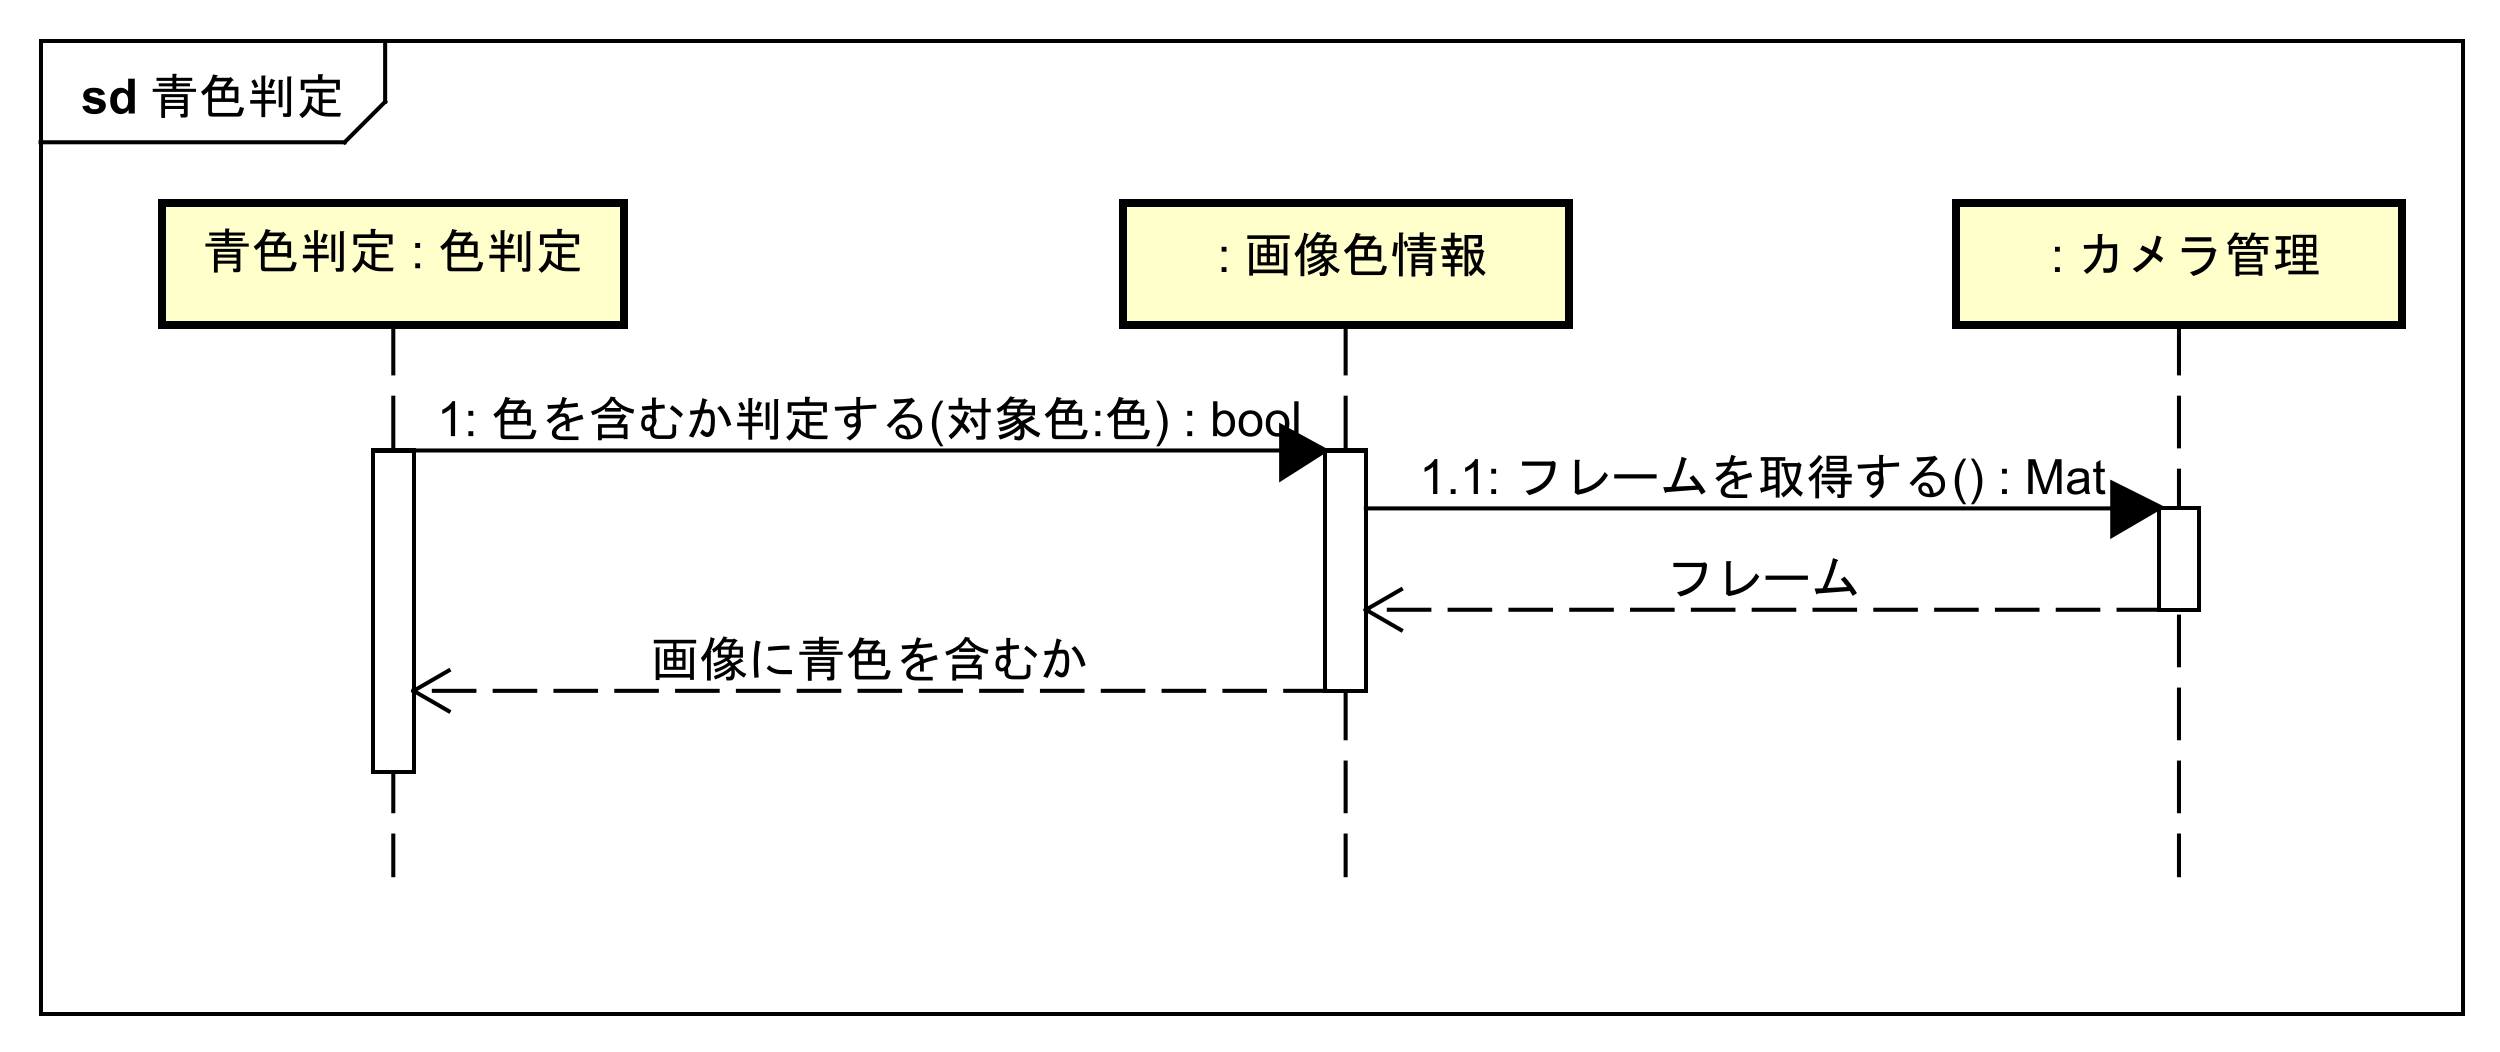 <?xml version="1.0" encoding="UTF-8"?>
<!DOCTYPE svg PUBLIC '-//W3C//DTD SVG 1.0//EN'
          'http://www.w3.org/TR/2001/REC-SVG-20010904/DTD/svg10.dtd'>
<svg xmlns:xlink="http://www.w3.org/1999/xlink" style="fill-opacity:1; color-rendering:auto; color-interpolation:auto; text-rendering:auto; stroke:black; stroke-linecap:square; stroke-miterlimit:10; shape-rendering:auto; stroke-opacity:1; fill:black; stroke-dasharray:none; font-weight:normal; stroke-width:1; font-family:'Dialog'; font-style:normal; stroke-linejoin:miter; font-size:12px; stroke-dashoffset:0; image-rendering:auto;" width="822" height="346" xmlns="http://www.w3.org/2000/svg"
><rect width="100%" height="100%" fill="#808080" stroke="none"/><!--Generated by the Batik Graphics2D SVG Generator--><defs id="genericDefs"
  /><g
  ><defs id="defs1"
    ><clipPath clipPathUnits="userSpaceOnUse" id="clipPath1"
      ><path d="M0 0 L822 0 L822 346 L0 346 L0 0 Z"
      /></clipPath
      ><clipPath clipPathUnits="userSpaceOnUse" id="clipPath2"
      ><path d="M-40 -20.094 L576.5 -20.094 L576.5 239.406 L-40 239.406 L-40 -20.094 Z"
      /></clipPath
      ><clipPath clipPathUnits="userSpaceOnUse" id="clipPath3"
      ><path d="M-37 -28 L579.5 -28 L579.5 231.5 L-37 231.5 L-37 -28 Z"
      /></clipPath
      ><clipPath clipPathUnits="userSpaceOnUse" id="clipPath4"
      ><path d="M-20 -28 L596.5 -28 L596.5 231.5 L-20 231.5 L-20 -28 Z"
      /></clipPath
      ><clipPath clipPathUnits="userSpaceOnUse" id="clipPath5"
      ><path d="M-50 -54.094 L566.5 -54.094 L566.5 205.406 L-50 205.406 L-50 -54.094 Z"
      /></clipPath
      ><clipPath clipPathUnits="userSpaceOnUse" id="clipPath6"
      ><path d="M-296.904 -67.094 L319.596 -67.094 L319.596 192.406 L-296.904 192.406 L-296.904 -67.094 Z"
      /></clipPath
      ><clipPath clipPathUnits="userSpaceOnUse" id="clipPath7"
      ><path d="M-107.774 -107.564 L508.726 -107.564 L508.726 151.936 L-107.774 151.936 L-107.774 -107.564 Z"
      /></clipPath
      ><clipPath clipPathUnits="userSpaceOnUse" id="clipPath8"
      ><path d="M-502.459 -67.094 L114.041 -67.094 L114.041 192.406 L-502.459 192.406 L-502.459 -67.094 Z"
      /></clipPath
      ><clipPath clipPathUnits="userSpaceOnUse" id="clipPath9"
      ><path d="M-350.059 -121.85 L266.441 -121.85 L266.441 137.65 L-350.059 137.65 L-350.059 -121.85 Z"
      /></clipPath
      ><clipPath clipPathUnits="userSpaceOnUse" id="clipPath10"
      ><path d="M-410.733 -146.85 L205.768 -146.85 L205.768 112.65 L-410.733 112.65 L-410.733 -146.85 Z"
      /></clipPath
      ><clipPath clipPathUnits="userSpaceOnUse" id="clipPath11"
      ><path d="M-160.503 -166.85 L455.997 -166.85 L455.997 92.65 L-160.503 92.65 L-160.503 -166.85 Z"
      /></clipPath
    ></defs
    ><g style="fill:white; stroke:white;"
    ><rect x="0" y="0" width="822" style="clip-path:url(#clipPath1); stroke:none;" height="346"
    /></g
    ><g style="text-rendering:geometricPrecision; shape-rendering:crispEdges;" transform="scale(1.333,1.333) translate(40,20.094)"
    ><rect x="-30" y="-10.094" width="597.46" style="fill:none; clip-path:url(#clipPath2);" height="240"
      /><line x1="55" x2="55" y1="-9.094" style="clip-path:url(#clipPath2); fill:none; text-rendering:optimizeLegibility; shape-rendering:auto;" y2="5"
      /><line x1="55" x2="45" y1="5" style="clip-path:url(#clipPath2); fill:none; text-rendering:optimizeLegibility; shape-rendering:auto;" y2="15"
      /><line x1="45" x2="-30" y1="15" style="clip-path:url(#clipPath2); fill:none; text-rendering:optimizeLegibility; shape-rendering:auto;" y2="15"
    /></g
    ><g style="font-family:sans-serif; text-rendering:optimizeLegibility;" transform="matrix(1.333,0,0,1.333,53.333,26.792) translate(-3,7.906)"
    ><path d="M8.156 0.094 Q8.344 0.094 8.344 -0.094 L8.344 -1.125 L3.703 -1.125 L3.703 1.078 L2.766 1.078 L2.766 -4.781 L9.281 -4.781 L9.281 0.375 Q9.281 0.984 8.625 0.984 L7.594 0.984 L7.406 0.094 L8.156 0.094 ZM6.422 -9.797 Q6.797 -9.75 6.469 -9.516 L6.469 -8.812 L10.406 -8.812 L10.406 -8.062 L6.469 -8.062 L6.469 -7.453 L9.844 -7.453 L9.844 -6.703 L6.469 -6.703 L6.469 -6.094 L11.344 -6.094 L11.344 -5.344 L0.656 -5.344 L0.656 -6.094 L5.531 -6.094 L5.531 -6.703 L2.156 -6.703 L2.156 -7.453 L5.531 -7.453 L5.531 -8.062 L1.594 -8.062 L1.594 -8.812 L5.531 -8.812 L5.531 -9.797 L6.422 -9.797 ZM8.344 -1.875 L8.344 -2.625 L3.703 -2.625 L3.703 -1.875 L8.344 -1.875 ZM8.344 -3.375 L8.344 -4.031 L3.703 -4.031 L3.703 -3.375 L8.344 -3.375 ZM12.562 -5.344 Q14.953 -7.031 15.516 -9.656 L16.641 -9.422 Q16.922 -9.234 16.5 -9.188 L16.359 -8.812 L19.594 -8.812 L19.828 -9.047 L20.438 -8.438 Q20.906 -8.016 20.297 -8.109 L19.172 -6.609 L21.797 -6.609 L21.797 -2.578 L20.859 -2.578 L20.859 -2.859 L15.281 -2.859 L15.281 -0.469 Q15.281 -0.141 15.703 -0.141 L21.328 -0.141 Q21.656 -0.141 21.797 -0.469 Q21.984 -0.891 22.172 -1.641 L23.203 -1.359 Q22.828 0 22.594 0.375 Q22.359 0.75 21.75 0.75 L15.234 0.75 Q14.344 0.75 14.344 -0.141 L14.344 -5.484 Q14.016 -5.062 13.172 -4.453 L12.562 -5.344 ZM20.859 -5.719 L18.516 -5.719 L18.516 -3.75 L20.859 -3.75 L20.859 -5.719 ZM17.578 -5.719 L15.281 -5.719 L15.281 -3.75 L17.578 -3.75 L17.578 -5.719 ZM18.047 -6.609 L19.031 -7.922 L16.031 -7.922 Q15.75 -7.266 15.281 -6.609 L18.047 -6.609 ZM29.062 -6.562 Q29.484 -7.5 29.812 -8.578 L30.75 -8.25 Q31.078 -8.109 30.656 -7.969 Q30.234 -6.609 29.953 -6.188 L29.062 -6.562 ZM25.828 -6.281 Q25.406 -7.359 24.984 -8.016 L25.828 -8.438 Q26.344 -7.734 26.719 -6.656 L25.828 -6.281 ZM32.625 -8.297 Q33 -8.25 32.672 -8.016 L32.672 -1.547 L31.734 -1.547 L31.734 -8.297 L32.625 -8.297 ZM34.734 -9.141 Q35.109 -9.094 34.781 -8.859 L34.781 0.188 Q34.781 0.844 34.172 0.844 L32.906 0.844 L32.719 -0.047 L33.656 -0.047 Q33.844 -0.047 33.844 -0.234 L33.844 -9.141 L34.734 -9.141 ZM30.656 -4.828 L28.406 -4.828 L28.406 -3.328 L31.078 -3.328 L31.078 -2.438 L28.406 -2.438 L28.406 0.891 L27.469 0.891 L27.469 -2.438 L24.703 -2.438 L24.703 -3.328 L27.469 -3.328 L27.469 -4.828 L25.172 -4.828 L25.172 -5.719 L27.469 -5.719 L27.469 -9.375 L28.359 -9.375 Q28.734 -9.328 28.406 -9.094 L28.406 -5.719 L30.656 -5.719 L30.656 -4.828 ZM36.797 0.234 Q39.094 -1.172 39.047 -4.266 L40.125 -4.078 Q40.266 -3.938 40.031 -3.797 L39.797 -2.109 Q40.5 -1.266 41.625 -0.656 L41.625 -5.203 L38.438 -5.203 L38.438 -6.094 L45.516 -6.094 L45.516 -5.203 L42.562 -5.203 L42.562 -3.469 L45.844 -3.469 L45.844 -2.578 L42.562 -2.578 L42.562 -0.328 Q43.266 -0.141 43.969 -0.141 L47.062 -0.141 L46.875 0.75 L43.969 0.75 Q41.25 0.75 39.516 -1.219 Q38.812 0.328 37.547 1.125 L36.797 0.234 ZM42.516 -8.344 L46.828 -8.344 L46.828 -5.859 L45.891 -5.859 L45.891 -7.453 L38.109 -7.453 L38.109 -5.766 L37.172 -5.766 L37.172 -8.344 L41.438 -8.344 L41.438 -9.703 L42.469 -9.703 Q42.938 -9.609 42.516 -9.328 L42.516 -8.344 Z" style="stroke:none; clip-path:url(#clipPath3);"
    /></g
    ><g style="text-rendering:optimizeLegibility; font-weight:bold; font-family:sans-serif;" transform="matrix(1.333,0,0,1.333,53.333,26.792) translate(-20,7.906)"
    ><path d="M0.281 -1.781 L1.938 -2.031 Q2.047 -1.547 2.359 -1.297 Q2.688 -1.047 3.266 -1.047 Q3.906 -1.047 4.219 -1.281 Q4.438 -1.453 4.438 -1.719 Q4.438 -1.906 4.328 -2.031 Q4.203 -2.156 3.781 -2.25 Q1.781 -2.688 1.25 -3.047 Q0.516 -3.562 0.516 -4.453 Q0.516 -5.266 1.141 -5.812 Q1.781 -6.359 3.125 -6.359 Q4.406 -6.359 5.031 -5.938 Q5.656 -5.531 5.891 -4.719 L4.328 -4.438 Q4.234 -4.797 3.953 -4.984 Q3.672 -5.188 3.156 -5.188 Q2.516 -5.188 2.234 -5 Q2.047 -4.875 2.047 -4.672 Q2.047 -4.484 2.203 -4.359 Q2.422 -4.203 3.734 -3.906 Q5.062 -3.609 5.578 -3.172 Q6.094 -2.734 6.094 -1.953 Q6.094 -1.094 5.375 -0.469 Q4.672 0.141 3.266 0.141 Q2 0.141 1.25 -0.375 Q0.516 -0.891 0.281 -1.781 ZM13.236 0 L11.721 0 L11.721 -0.922 Q11.33 -0.375 10.815 -0.109 Q10.299 0.141 9.768 0.141 Q8.69 0.141 7.924 -0.719 Q7.174 -1.594 7.174 -3.141 Q7.174 -4.719 7.908 -5.531 Q8.658 -6.359 9.799 -6.359 Q10.83 -6.359 11.596 -5.5 L11.596 -8.594 L13.236 -8.594 L13.236 0 ZM8.846 -3.25 Q8.846 -2.25 9.127 -1.812 Q9.518 -1.156 10.236 -1.156 Q10.799 -1.156 11.19 -1.641 Q11.596 -2.125 11.596 -3.094 Q11.596 -4.156 11.205 -4.625 Q10.83 -5.109 10.221 -5.109 Q9.643 -5.109 9.236 -4.641 Q8.846 -4.172 8.846 -3.25 Z" style="stroke:none; clip-path:url(#clipPath4);"
    /></g
    ><g transform="matrix(1.333,0,0,1.333,53.333,26.792)" style="text-rendering:optimizeLegibility; stroke-dasharray:12,6; font-weight:bold; font-family:sans-serif; stroke-linecap:butt;"
    ><line x1="57.001" x2="57.001" y1="60" style="fill:none; clip-path:url(#clipPath2);" y2="195.779"
    /></g
    ><g transform="matrix(1.333,0,0,1.333,53.333,26.792)" style="fill:rgb(255,255,204); text-rendering:geometricPrecision; font-family:sans-serif; shape-rendering:crispEdges; stroke:rgb(255,255,204); font-weight:bold; stroke-width:2;"
    ><rect x="0" y="30" width="114.002" style="clip-path:url(#clipPath2); stroke:none;" height="30"
      /><rect x="0" y="30" width="114.002" style="clip-path:url(#clipPath2); fill:none; stroke:black;" height="30"
    /></g
    ><g style="text-rendering:optimizeLegibility; stroke-width:2; font-family:sans-serif;" transform="matrix(1.333,0,0,1.333,53.333,26.792) translate(10,34)"
    ><path d="M8.156 12.158 Q8.344 12.158 8.344 11.971 L8.344 10.94 L3.703 10.94 L3.703 13.143 L2.766 13.143 L2.766 7.283 L9.281 7.283 L9.281 12.44 Q9.281 13.049 8.625 13.049 L7.594 13.049 L7.406 12.158 L8.156 12.158 ZM6.422 2.268 Q6.797 2.314 6.469 2.549 L6.469 3.252 L10.406 3.252 L10.406 4.002 L6.469 4.002 L6.469 4.611 L9.844 4.611 L9.844 5.361 L6.469 5.361 L6.469 5.971 L11.344 5.971 L11.344 6.721 L0.656 6.721 L0.656 5.971 L5.531 5.971 L5.531 5.361 L2.156 5.361 L2.156 4.611 L5.531 4.611 L5.531 4.002 L1.594 4.002 L1.594 3.252 L5.531 3.252 L5.531 2.268 L6.422 2.268 ZM8.344 10.19 L8.344 9.44 L3.703 9.44 L3.703 10.19 L8.344 10.19 ZM8.344 8.69 L8.344 8.033 L3.703 8.033 L3.703 8.69 L8.344 8.69 ZM12.562 6.721 Q14.953 5.033 15.516 2.408 L16.641 2.643 Q16.922 2.83 16.5 2.877 L16.359 3.252 L19.594 3.252 L19.828 3.018 L20.438 3.627 Q20.906 4.049 20.297 3.955 L19.172 5.455 L21.797 5.455 L21.797 9.486 L20.859 9.486 L20.859 9.205 L15.281 9.205 L15.281 11.596 Q15.281 11.924 15.703 11.924 L21.328 11.924 Q21.656 11.924 21.797 11.596 Q21.984 11.174 22.172 10.424 L23.203 10.705 Q22.828 12.065 22.594 12.44 Q22.359 12.815 21.75 12.815 L15.234 12.815 Q14.344 12.815 14.344 11.924 L14.344 6.58 Q14.016 7.002 13.172 7.611 L12.562 6.721 ZM20.859 6.346 L18.516 6.346 L18.516 8.315 L20.859 8.315 L20.859 6.346 ZM17.578 6.346 L15.281 6.346 L15.281 8.315 L17.578 8.315 L17.578 6.346 ZM18.047 5.455 L19.031 4.143 L16.031 4.143 Q15.75 4.799 15.281 5.455 L18.047 5.455 ZM29.062 5.502 Q29.484 4.564 29.812 3.486 L30.75 3.814 Q31.078 3.955 30.656 4.096 Q30.234 5.455 29.953 5.877 L29.062 5.502 ZM25.828 5.783 Q25.406 4.705 24.984 4.049 L25.828 3.627 Q26.344 4.33 26.719 5.408 L25.828 5.783 ZM32.625 3.768 Q33 3.814 32.672 4.049 L32.672 10.518 L31.734 10.518 L31.734 3.768 L32.625 3.768 ZM34.734 2.924 Q35.109 2.971 34.781 3.205 L34.781 12.252 Q34.781 12.908 34.172 12.908 L32.906 12.908 L32.719 12.018 L33.656 12.018 Q33.844 12.018 33.844 11.83 L33.844 2.924 L34.734 2.924 ZM30.656 7.236 L28.406 7.236 L28.406 8.736 L31.078 8.736 L31.078 9.627 L28.406 9.627 L28.406 12.955 L27.469 12.955 L27.469 9.627 L24.703 9.627 L24.703 8.736 L27.469 8.736 L27.469 7.236 L25.172 7.236 L25.172 6.346 L27.469 6.346 L27.469 2.689 L28.359 2.689 Q28.734 2.736 28.406 2.971 L28.406 6.346 L30.656 6.346 L30.656 7.236 ZM36.797 12.299 Q39.094 10.893 39.047 7.799 L40.125 7.986 Q40.266 8.127 40.031 8.268 L39.797 9.955 Q40.5 10.799 41.625 11.408 L41.625 6.861 L38.438 6.861 L38.438 5.971 L45.516 5.971 L45.516 6.861 L42.562 6.861 L42.562 8.596 L45.844 8.596 L45.844 9.486 L42.562 9.486 L42.562 11.736 Q43.266 11.924 43.969 11.924 L47.062 11.924 L46.875 12.815 L43.969 12.815 Q41.25 12.815 39.516 10.846 Q38.812 12.393 37.547 13.19 L36.797 12.299 ZM42.516 3.721 L46.828 3.721 L46.828 6.205 L45.891 6.205 L45.891 4.611 L38.109 4.611 L38.109 6.299 L37.172 6.299 L37.172 3.721 L41.438 3.721 L41.438 2.361 L42.469 2.361 Q42.938 2.455 42.516 2.736 L42.516 3.721 ZM52.412 7.049 L52.412 5.846 L53.615 5.846 L53.615 7.049 L52.412 7.049 ZM52.412 12.065 L52.412 10.861 L53.615 10.861 L53.615 12.065 L52.412 12.065 ZM58.565 6.721 Q60.955 5.033 61.518 2.408 L62.643 2.643 Q62.924 2.83 62.502 2.877 L62.361 3.252 L65.596 3.252 L65.83 3.018 L66.439 3.627 Q66.908 4.049 66.299 3.955 L65.174 5.455 L67.799 5.455 L67.799 9.486 L66.861 9.486 L66.861 9.205 L61.283 9.205 L61.283 11.596 Q61.283 11.924 61.705 11.924 L67.33 11.924 Q67.658 11.924 67.799 11.596 Q67.986 11.174 68.174 10.424 L69.205 10.705 Q68.83 12.065 68.596 12.44 Q68.361 12.815 67.752 12.815 L61.236 12.815 Q60.346 12.815 60.346 11.924 L60.346 6.58 Q60.018 7.002 59.174 7.611 L58.565 6.721 ZM66.861 6.346 L64.518 6.346 L64.518 8.315 L66.861 8.315 L66.861 6.346 ZM63.58 6.346 L61.283 6.346 L61.283 8.315 L63.58 8.315 L63.58 6.346 ZM64.049 5.455 L65.033 4.143 L62.033 4.143 Q61.752 4.799 61.283 5.455 L64.049 5.455 ZM75.064 5.502 Q75.486 4.564 75.814 3.486 L76.752 3.814 Q77.08 3.955 76.658 4.096 Q76.236 5.455 75.955 5.877 L75.064 5.502 ZM71.83 5.783 Q71.408 4.705 70.986 4.049 L71.83 3.627 Q72.346 4.33 72.721 5.408 L71.83 5.783 ZM78.627 3.768 Q79.002 3.814 78.674 4.049 L78.674 10.518 L77.736 10.518 L77.736 3.768 L78.627 3.768 ZM80.736 2.924 Q81.111 2.971 80.783 3.205 L80.783 12.252 Q80.783 12.908 80.174 12.908 L78.908 12.908 L78.721 12.018 L79.658 12.018 Q79.846 12.018 79.846 11.83 L79.846 2.924 L80.736 2.924 ZM76.658 7.236 L74.408 7.236 L74.408 8.736 L77.08 8.736 L77.08 9.627 L74.408 9.627 L74.408 12.955 L73.471 12.955 L73.471 9.627 L70.705 9.627 L70.705 8.736 L73.471 8.736 L73.471 7.236 L71.174 7.236 L71.174 6.346 L73.471 6.346 L73.471 2.689 L74.361 2.689 Q74.736 2.736 74.408 2.971 L74.408 6.346 L76.658 6.346 L76.658 7.236 ZM82.799 12.299 Q85.096 10.893 85.049 7.799 L86.127 7.986 Q86.268 8.127 86.033 8.268 L85.799 9.955 Q86.502 10.799 87.627 11.408 L87.627 6.861 L84.439 6.861 L84.439 5.971 L91.518 5.971 L91.518 6.861 L88.564 6.861 L88.564 8.596 L91.846 8.596 L91.846 9.486 L88.564 9.486 L88.564 11.736 Q89.268 11.924 89.971 11.924 L93.064 11.924 L92.877 12.815 L89.971 12.815 Q87.252 12.815 85.518 10.846 Q84.814 12.393 83.549 13.19 L82.799 12.299 ZM88.518 3.721 L92.83 3.721 L92.83 6.205 L91.893 6.205 L91.893 4.611 L84.111 4.611 L84.111 6.299 L83.174 6.299 L83.174 3.721 L87.439 3.721 L87.439 2.361 L88.471 2.361 Q88.939 2.455 88.518 2.736 L88.518 3.721 Z" style="stroke:none; clip-path:url(#clipPath5);"
    /></g
    ><g style="text-rendering:optimizeLegibility; stroke-dasharray:12,6; font-family:sans-serif; stroke-linecap:butt;" transform="matrix(1.333,0,0,1.333,53.333,26.792)"
    ><line x1="291.905" x2="291.905" y1="60" style="fill:none; clip-path:url(#clipPath2);" y2="195.779"
    /></g
    ><g transform="matrix(1.333,0,0,1.333,53.333,26.792)" style="fill:rgb(255,255,204); text-rendering:geometricPrecision; font-family:sans-serif; shape-rendering:crispEdges; stroke:rgb(255,255,204); stroke-width:2;"
    ><rect x="236.905" y="30" width="110" style="clip-path:url(#clipPath2); stroke:none;" height="30"
      /><rect x="236.905" y="30" width="110" style="clip-path:url(#clipPath2); fill:none; stroke:black;" height="30"
    /></g
    ><g style="text-rendering:optimizeLegibility; stroke-width:2; font-family:sans-serif;" transform="matrix(1.333,0,0,1.333,53.333,26.792) translate(256.904,47)"
    ><path d="M4.412 -5.016 L4.412 -6.219 L5.615 -6.219 L5.615 -5.016 L4.412 -5.016 ZM4.412 0 L4.412 -1.203 L5.615 -1.203 L5.615 0 L4.412 0 ZM19.705 -0.609 L19.705 -7.125 L20.596 -7.125 Q20.971 -7.078 20.643 -6.844 L20.643 0.844 L19.705 0.844 L19.705 0.281 L12.158 0.281 L12.158 0.891 L11.221 0.891 L11.221 -7.172 L12.111 -7.172 Q12.486 -7.125 12.158 -6.891 L12.158 -0.609 L19.705 -0.609 ZM15.533 -2.391 L15.533 -3.891 L14.08 -3.891 L14.08 -2.391 L15.533 -2.391 ZM17.783 -3.891 L16.33 -3.891 L16.33 -2.391 L17.783 -2.391 L17.783 -3.891 ZM17.783 -4.641 L17.783 -6 L16.33 -6 L16.33 -4.641 L17.783 -4.641 ZM21.205 -8.156 L16.33 -8.156 L16.33 -6.75 L18.58 -6.75 L18.58 -1.641 L13.283 -1.641 L13.283 -6.75 L15.533 -6.75 L15.533 -8.156 L10.752 -8.156 L10.752 -9.047 L21.205 -9.047 L21.205 -8.156 ZM15.533 -4.641 L15.533 -6 L14.08 -6 L14.08 -4.641 L15.533 -4.641 ZM25.658 -9.094 Q25.33 -7.359 24.721 -6.328 L24.908 -6.281 Q25.049 -6.141 24.814 -6 L24.814 1.031 L23.877 1.031 L23.877 -4.781 Q23.408 -4.078 22.893 -3.609 L22.377 -4.547 Q24.439 -6.75 24.768 -9.703 L25.799 -9.328 Q25.986 -9.141 25.658 -9.094 ZM29.549 -2.766 Q28.096 -1.688 25.986 -0.984 L25.752 -1.781 Q27.908 -2.438 29.08 -3.422 L28.752 -3.844 Q27.205 -2.906 25.705 -2.484 L25.424 -3.234 Q27.252 -3.703 28.518 -4.641 L26.549 -4.641 L26.549 -6.609 Q26.08 -6.188 25.471 -5.859 L25.143 -6.703 Q27.111 -7.969 27.955 -9.891 L28.846 -9.656 Q29.033 -9.469 28.705 -9.422 L28.564 -9.188 L30.346 -9.188 L30.486 -9.375 L31.33 -8.953 Q31.611 -8.719 31.143 -8.625 L30.205 -7.359 L32.736 -7.359 L32.736 -4.641 L29.924 -4.641 Q29.689 -4.453 29.361 -4.219 Q29.83 -3.891 30.205 -3.281 Q31.33 -3.844 32.127 -4.5 L32.83 -3.797 Q32.877 -3.562 32.596 -3.656 Q31.799 -3.234 30.721 -2.766 Q31.939 -1.266 33.58 -0.609 L33.018 0.281 Q31.564 -0.516 30.674 -1.781 Q31.002 0.984 29.643 0.984 L28.705 0.984 L28.518 0.094 L29.314 0.094 Q30.018 0.094 29.877 -1.5 Q28.189 -0.047 25.846 0.75 L25.611 -0.094 Q28.002 -0.891 29.736 -2.391 L29.549 -2.766 ZM27.346 -5.391 L29.221 -5.391 L29.221 -6.609 L27.346 -6.609 L27.346 -5.391 ZM30.018 -5.391 L31.939 -5.391 L31.939 -6.609 L30.018 -6.609 L30.018 -5.391 ZM28.189 -8.438 Q27.955 -8.109 27.299 -7.359 L29.314 -7.359 L30.064 -8.438 L28.189 -8.438 ZM34.565 -5.344 Q36.955 -7.031 37.518 -9.656 L38.643 -9.422 Q38.924 -9.234 38.502 -9.188 L38.361 -8.812 L41.596 -8.812 L41.83 -9.047 L42.44 -8.438 Q42.908 -8.016 42.299 -8.109 L41.174 -6.609 L43.799 -6.609 L43.799 -2.578 L42.861 -2.578 L42.861 -2.859 L37.283 -2.859 L37.283 -0.469 Q37.283 -0.141 37.705 -0.141 L43.33 -0.141 Q43.658 -0.141 43.799 -0.469 Q43.986 -0.891 44.174 -1.641 L45.205 -1.359 Q44.83 0 44.596 0.375 Q44.361 0.75 43.752 0.75 L37.236 0.75 Q36.346 0.75 36.346 -0.141 L36.346 -5.484 Q36.018 -5.062 35.174 -4.453 L34.565 -5.344 ZM42.861 -5.719 L40.518 -5.719 L40.518 -3.75 L42.861 -3.75 L42.861 -5.719 ZM39.58 -5.719 L37.283 -5.719 L37.283 -3.75 L39.58 -3.75 L39.58 -5.719 ZM40.049 -6.609 L41.033 -7.922 L38.033 -7.922 Q37.752 -7.266 37.283 -6.609 L40.049 -6.609 ZM49.94 -7.781 Q50.268 -7.312 50.455 -6.422 L49.658 -6.047 Q49.471 -6.891 49.236 -7.359 L49.94 -7.781 ZM47.83 -6.938 Q47.736 -5.297 47.408 -3.797 L46.471 -3.984 Q46.846 -5.812 46.893 -7.359 L47.783 -7.219 Q48.205 -7.125 47.83 -6.938 ZM49.096 1.078 L48.158 1.078 L48.158 -9.75 L49.049 -9.75 Q49.518 -9.656 49.096 -9.375 L49.096 1.078 ZM57.065 -8.672 L57.065 -7.922 L54.205 -7.922 L54.205 -7.312 L56.502 -7.312 L56.502 -6.562 L54.205 -6.562 L54.205 -5.906 L57.393 -5.906 L57.393 -5.156 L50.221 -5.156 L50.221 -5.906 L53.268 -5.906 L53.268 -6.562 L50.971 -6.562 L50.971 -7.312 L53.268 -7.312 L53.268 -7.922 L50.455 -7.922 L50.455 -8.672 L53.268 -8.672 L53.268 -9.797 L54.158 -9.797 Q54.533 -9.75 54.205 -9.516 L54.205 -8.672 L57.065 -8.672 ZM56.361 -4.547 L56.361 0.375 Q56.361 0.984 55.705 0.984 L54.908 0.984 L54.627 0.094 L55.236 0.094 Q55.424 0.094 55.424 -0.094 L55.424 -0.984 L52.19 -0.984 L52.19 1.125 L51.252 1.125 L51.252 -4.547 L56.361 -4.547 ZM55.424 -3.797 L52.19 -3.797 L52.19 -3.141 L55.424 -3.141 L55.424 -3.797 ZM55.424 -2.391 L52.19 -2.391 L52.19 -1.734 L55.424 -1.734 L55.424 -2.391 ZM68.643 -6.938 Q68.643 -6.141 67.893 -6.141 L66.814 -6.141 L66.627 -7.031 L67.564 -7.031 Q67.705 -7.031 67.705 -7.172 L67.705 -8.25 L65.268 -8.25 L65.268 -5.484 L68.268 -5.484 L68.408 -5.672 L69.158 -5.203 Q69.346 -5.016 69.018 -4.969 Q68.736 -3.047 67.893 -1.406 Q68.455 -0.609 69.533 0.047 L68.971 0.938 Q68.08 0.328 67.377 -0.562 Q66.674 0.422 65.877 1.031 L65.314 0.141 Q66.111 -0.469 66.768 -1.312 Q66.018 -2.719 65.689 -4.594 L65.268 -4.594 L65.268 1.031 L64.33 1.031 L64.33 -9.141 L68.643 -9.141 L68.643 -6.938 ZM63.58 -7.453 L61.893 -7.453 L61.893 -6.375 L64.049 -6.375 L64.049 -5.484 L63.252 -5.484 L62.596 -4.125 L63.815 -4.125 L63.815 -3.234 L61.893 -3.234 L61.893 -2.156 L63.815 -2.156 L63.815 -1.266 L61.893 -1.266 L61.893 1.078 L60.955 1.078 L60.955 -1.266 L58.893 -1.266 L58.893 -2.156 L60.955 -2.156 L60.955 -3.234 L58.893 -3.234 L58.893 -4.125 L60.205 -4.125 L59.596 -5.484 L58.565 -5.484 L58.565 -6.375 L60.955 -6.375 L60.955 -7.453 L59.174 -7.453 L59.174 -8.344 L60.955 -8.344 L60.955 -9.703 L61.846 -9.703 Q62.221 -9.656 61.893 -9.422 L61.893 -8.344 L63.58 -8.344 L63.58 -7.453 ZM61.143 -4.125 L61.752 -4.125 L62.268 -5.484 L60.58 -5.484 L61.143 -4.125 ZM66.486 -4.594 Q66.627 -3.469 67.33 -2.156 Q67.893 -3.281 68.08 -4.594 L66.486 -4.594 Z" style="stroke:none; clip-path:url(#clipPath6);"
    /></g
    ><g transform="matrix(1.333,0,0,1.333,53.333,26.792)" style="fill:white; text-rendering:geometricPrecision; shape-rendering:crispEdges; font-family:sans-serif; stroke:white;"
    ><rect x="286.905" y="91.017" width="10" style="clip-path:url(#clipPath2); stroke:none;" height="59.286"
      /><rect x="286.905" y="91.017" width="10" style="clip-path:url(#clipPath2); fill:none; stroke:black;" height="59.286"
      /><rect x="52.001" y="91.017" width="10" style="clip-path:url(#clipPath2); stroke:none;" height="79.286"
      /><rect x="52.001" y="91.017" width="10" style="clip-path:url(#clipPath2); fill:none; stroke:black;" height="79.286"
    /></g
    ><g style="font-family:sans-serif; text-rendering:optimizeLegibility;" transform="matrix(1.333,0,0,1.333,53.333,26.792) translate(67.774,87.471)"
    ><path d="M4.469 0 L3.422 0 L3.422 -6.719 Q3.031 -6.359 2.406 -5.984 Q1.797 -5.625 1.312 -5.453 L1.312 -6.469 Q2.188 -6.891 2.844 -7.469 Q3.516 -8.062 3.797 -8.625 L4.469 -8.625 L4.469 0 ZM7.752 -5.016 L7.752 -6.219 L8.955 -6.219 L8.955 -5.016 L7.752 -5.016 ZM7.752 0 L7.752 -1.203 L8.955 -1.203 L8.955 0 L7.752 0 ZM13.904 -5.344 Q16.295 -7.031 16.857 -9.656 L17.982 -9.422 Q18.264 -9.234 17.842 -9.188 L17.701 -8.812 L20.936 -8.812 L21.17 -9.047 L21.779 -8.438 Q22.248 -8.016 21.639 -8.109 L20.514 -6.609 L23.139 -6.609 L23.139 -2.578 L22.201 -2.578 L22.201 -2.859 L16.623 -2.859 L16.623 -0.469 Q16.623 -0.141 17.045 -0.141 L22.67 -0.141 Q22.998 -0.141 23.139 -0.469 Q23.326 -0.891 23.514 -1.641 L24.545 -1.359 Q24.17 0 23.936 0.375 Q23.701 0.75 23.092 0.75 L16.576 0.75 Q15.685 0.75 15.685 -0.141 L15.685 -5.484 Q15.357 -5.062 14.514 -4.453 L13.904 -5.344 ZM22.201 -5.719 L19.857 -5.719 L19.857 -3.75 L22.201 -3.75 L22.201 -5.719 ZM18.92 -5.719 L16.623 -5.719 L16.623 -3.75 L18.92 -3.75 L18.92 -5.719 ZM19.389 -6.609 L20.373 -7.922 L17.373 -7.922 Q17.092 -7.266 16.623 -6.609 L19.389 -6.609 ZM30.217 -5.438 Q30.779 -5.625 31.295 -5.625 Q31.904 -5.625 32.279 -5.25 Q32.56 -4.969 32.607 -4.219 Q34.014 -4.734 35.795 -5.297 L36.123 -4.172 Q34.295 -3.891 32.701 -3.281 L32.701 -1.219 L31.764 -1.219 L31.764 -2.906 Q30.357 -2.25 29.936 -1.828 Q29.42 -1.312 29.42 -0.797 Q29.42 -0.516 29.701 -0.234 Q30.029 0.094 30.967 0.094 L34.904 0.094 L34.904 0.984 L30.92 0.984 Q29.42 0.984 28.811 0.375 Q28.342 -0.094 28.342 -0.797 Q28.342 -1.547 28.951 -2.156 Q29.889 -3.094 31.717 -3.844 Q31.67 -4.406 31.482 -4.594 Q31.295 -4.781 30.686 -4.781 Q29.748 -4.781 27.826 -3.094 L27.029 -3.891 Q29.232 -5.25 30.029 -6.891 Q28.717 -6.797 27.404 -6.703 L27.217 -7.641 Q28.904 -7.688 30.404 -7.781 Q30.639 -8.344 30.967 -9.656 L31.857 -9.422 Q32.326 -9.234 31.857 -9.047 Q31.67 -8.438 31.436 -7.828 Q33.123 -7.969 34.67 -8.203 L34.81 -7.219 Q32.982 -7.078 31.154 -6.938 Q30.686 -6 30.217 -5.438 ZM46.06 -0.375 L46.06 -2.062 L40.67 -2.062 L40.67 -0.375 L46.06 -0.375 ZM44.373 -2.953 L45.217 -4.359 L39.779 -4.359 L39.779 -5.25 L45.639 -5.25 L45.826 -5.484 L46.717 -4.969 Q46.81 -4.922 46.529 -4.688 L45.357 -2.953 L46.998 -2.953 L46.998 0.75 L46.06 0.75 L46.06 0.516 L40.67 0.516 L40.67 1.031 L39.732 1.031 L39.732 -2.953 L44.373 -2.953 ZM43.904 -9.234 Q45.498 -7.219 48.639 -6.562 L48.404 -5.531 Q46.529 -5.953 45.357 -6.797 L45.357 -6.047 L41.42 -6.047 L41.42 -6.703 Q39.92 -5.625 38.373 -5.156 L37.998 -6.094 Q41.701 -7.219 42.873 -9.75 L43.998 -9.562 Q44.139 -9.422 43.904 -9.234 ZM45.123 -6.938 Q44.092 -7.594 43.342 -8.766 Q42.592 -7.594 41.654 -6.938 L45.123 -6.938 ZM52.529 -1.406 Q52.154 -1.219 51.873 -1.219 Q51.31 -1.219 50.889 -1.641 Q50.373 -2.156 50.373 -3.094 Q50.373 -4.219 50.982 -4.828 Q51.498 -5.344 52.295 -5.344 Q52.717 -5.344 53.045 -5.203 L53.045 -6.562 L50.701 -6.328 L50.514 -7.312 L53.045 -7.5 L53.045 -9.516 L53.935 -9.516 Q54.31 -9.375 53.982 -9.188 L53.982 -7.594 L56.092 -7.781 L56.232 -6.844 L53.982 -6.656 L53.982 -4.5 Q54.17 -4.219 54.17 -3.891 Q54.17 -3 53.467 -2.109 L53.56 -0.891 Q53.607 -0.188 54.685 -0.188 L57.076 -0.188 Q58.06 -0.188 58.06 -1.125 L58.06 -2.953 L58.998 -2.766 L58.998 -0.938 Q58.998 0.703 57.264 0.703 L54.685 0.703 Q52.81 0.703 52.623 -0.656 L52.529 -1.406 ZM60.076 -4.547 Q58.623 -5.953 57.451 -6.75 L58.014 -7.594 Q59.701 -6.422 60.685 -5.391 L60.076 -4.547 ZM52.295 -4.547 Q51.873 -4.547 51.592 -4.266 Q51.264 -3.938 51.264 -3.094 Q51.264 -2.531 51.545 -2.25 Q51.685 -2.109 51.967 -2.109 Q52.342 -2.109 52.623 -2.391 Q53.092 -2.859 53.092 -3.516 Q53.092 -4.125 52.951 -4.266 Q52.67 -4.547 52.295 -4.547 ZM62.139 0 Q63.498 -2.109 64.529 -5.484 Q63.498 -5.344 62.514 -5.25 L62.42 -6.281 Q63.264 -6.281 64.764 -6.422 Q65.186 -7.875 65.467 -9.375 L66.451 -9.047 Q67.014 -8.812 66.404 -8.625 Q66.123 -7.641 65.842 -6.516 Q66.404 -6.609 67.014 -6.609 Q67.67 -6.609 67.998 -6.281 Q68.561 -5.719 68.561 -3.75 Q68.561 -1.031 67.764 -0.234 Q67.295 0.234 66.686 0.234 Q65.795 0.234 64.904 -0.797 L65.514 -1.641 Q66.264 -0.891 66.639 -0.891 Q66.873 -0.891 67.061 -1.078 Q67.576 -1.594 67.576 -3.938 Q67.576 -5.25 67.295 -5.531 Q67.154 -5.672 66.732 -5.672 Q66.311 -5.672 65.561 -5.578 Q64.576 -2.109 63.217 0.375 L62.139 0 ZM71.561 -2.344 Q70.717 -5.391 69.123 -6.891 L69.967 -7.5 Q71.889 -5.531 72.592 -2.766 L71.561 -2.344 ZM78.404 -6.562 Q78.826 -7.5 79.154 -8.578 L80.092 -8.25 Q80.42 -8.109 79.998 -7.969 Q79.576 -6.609 79.295 -6.188 L78.404 -6.562 ZM75.17 -6.281 Q74.748 -7.359 74.326 -8.016 L75.17 -8.438 Q75.686 -7.734 76.061 -6.656 L75.17 -6.281 ZM81.967 -8.297 Q82.342 -8.25 82.014 -8.016 L82.014 -1.547 L81.076 -1.547 L81.076 -8.297 L81.967 -8.297 ZM84.076 -9.141 Q84.451 -9.094 84.123 -8.859 L84.123 0.188 Q84.123 0.844 83.514 0.844 L82.248 0.844 L82.061 -0.047 L82.998 -0.047 Q83.186 -0.047 83.186 -0.234 L83.186 -9.141 L84.076 -9.141 ZM79.998 -4.828 L77.748 -4.828 L77.748 -3.328 L80.42 -3.328 L80.42 -2.438 L77.748 -2.438 L77.748 0.891 L76.811 0.891 L76.811 -2.438 L74.045 -2.438 L74.045 -3.328 L76.811 -3.328 L76.811 -4.828 L74.514 -4.828 L74.514 -5.719 L76.811 -5.719 L76.811 -9.375 L77.701 -9.375 Q78.076 -9.328 77.748 -9.094 L77.748 -5.719 L79.998 -5.719 L79.998 -4.828 ZM86.139 0.234 Q88.436 -1.172 88.389 -4.266 L89.467 -4.078 Q89.607 -3.938 89.373 -3.797 L89.139 -2.109 Q89.842 -1.266 90.967 -0.656 L90.967 -5.203 L87.779 -5.203 L87.779 -6.094 L94.857 -6.094 L94.857 -5.203 L91.904 -5.203 L91.904 -3.469 L95.186 -3.469 L95.186 -2.578 L91.904 -2.578 L91.904 -0.328 Q92.607 -0.141 93.311 -0.141 L96.404 -0.141 L96.217 0.75 L93.311 0.75 Q90.592 0.75 88.857 -1.219 Q88.154 0.328 86.889 1.125 L86.139 0.234 ZM91.857 -8.344 L96.17 -8.344 L96.17 -5.859 L95.232 -5.859 L95.232 -7.453 L87.451 -7.453 L87.451 -5.766 L86.514 -5.766 L86.514 -8.344 L90.779 -8.344 L90.779 -9.703 L91.811 -9.703 Q92.279 -9.609 91.857 -9.328 L91.857 -8.344 ZM103.342 -2.438 Q102.779 -2.109 102.17 -2.109 Q101.373 -2.109 100.951 -2.531 Q100.389 -3.094 100.389 -3.797 Q100.389 -4.547 100.951 -5.109 Q101.514 -5.672 102.357 -5.672 Q102.92 -5.672 103.436 -5.531 L103.436 -6.562 L98.279 -6.234 L98.092 -7.219 L103.436 -7.453 L103.436 -9.656 L104.279 -9.656 Q104.795 -9.562 104.373 -9.281 L104.373 -7.5 L108.357 -7.781 L108.357 -6.797 L104.373 -6.609 L104.373 -4.828 Q104.561 -3.984 104.561 -2.953 Q104.514 -0.562 101.889 1.078 L100.998 0.422 Q103.342 -0.938 103.342 -2.438 ZM102.451 -4.875 Q101.936 -4.875 101.607 -4.547 Q101.326 -4.266 101.326 -3.797 Q101.326 -3.375 101.561 -3.141 Q101.795 -2.906 102.311 -2.906 Q102.826 -2.906 103.154 -3.234 Q103.436 -3.516 103.436 -3.938 Q103.436 -4.359 103.154 -4.641 Q102.92 -4.875 102.451 -4.875 ZM116.889 -0.234 Q117.639 -0.328 118.154 -0.844 Q118.717 -1.406 118.717 -2.344 Q118.717 -3.375 118.107 -3.984 Q117.498 -4.594 116.186 -4.594 Q114.639 -4.594 113.795 -3.984 Q112.998 -3.422 111.732 -1.969 L110.936 -2.672 Q114.311 -6.047 116.045 -8.297 Q114.498 -8.109 112.951 -7.969 L112.623 -9.047 Q114.92 -9.047 116.701 -9.281 L117.123 -9.469 L117.639 -8.953 Q118.154 -8.484 117.404 -8.344 Q115.998 -6.75 114.592 -5.203 Q115.576 -5.438 116.232 -5.438 Q118.014 -5.438 118.857 -4.594 Q119.701 -3.75 119.701 -2.438 Q119.701 -1.078 118.951 -0.328 Q117.826 0.797 116.092 0.797 Q114.451 0.797 113.701 0.047 Q113.092 -0.562 113.092 -1.406 Q113.092 -1.969 113.514 -2.391 Q113.982 -2.859 114.592 -2.859 Q115.436 -2.859 115.998 -2.297 Q116.654 -1.641 116.889 -0.234 ZM115.951 -0.094 Q115.811 -1.312 115.389 -1.734 Q115.061 -2.062 114.732 -2.062 Q114.357 -2.062 114.17 -1.875 Q113.936 -1.641 113.936 -1.359 Q113.936 -0.938 114.311 -0.562 Q114.779 -0.094 115.529 -0.094 Q115.717 -0.094 115.951 -0.094 ZM124.154 2.531 Q123.279 1.422 122.67 -0.047 Q122.076 -1.531 122.076 -3.109 Q122.076 -4.5 122.514 -5.781 Q123.045 -7.266 124.154 -8.734 L124.904 -8.734 Q124.201 -7.516 123.967 -7 Q123.607 -6.188 123.404 -5.312 Q123.154 -4.219 123.154 -3.109 Q123.154 -0.281 124.904 2.531 L124.154 2.531 ZM129.978 -3.141 Q130.635 -2.578 131.525 -1.312 L130.775 -0.562 Q129.978 -1.734 129.463 -2.156 Q128.432 -0.516 126.838 0.797 L126.182 -0.141 Q127.635 -1.125 128.713 -2.953 Q127.916 -3.797 126.65 -4.734 L127.213 -5.438 Q128.385 -4.641 129.228 -3.844 Q129.791 -4.828 130.166 -6.188 L131.103 -5.719 Q131.432 -5.531 131.01 -5.438 Q130.541 -4.219 129.978 -3.141 ZM132.697 -2.016 Q132.322 -3.047 131.432 -4.219 L132.182 -4.734 Q133.26 -3.562 133.588 -2.484 L132.697 -2.016 ZM134.338 -9.422 L135.228 -9.422 Q135.603 -9.375 135.275 -9.141 L135.275 -6.75 L136.588 -6.75 L136.588 -5.859 L135.275 -5.859 L135.275 0.141 Q135.275 0.891 134.525 0.891 L133.119 0.891 L132.932 0 L134.15 0 Q134.338 0 134.338 -0.188 L134.338 -5.859 L131.525 -5.859 L131.525 -6.562 L126.228 -6.562 L126.228 -7.453 L128.619 -7.453 L128.619 -9.469 L129.51 -9.469 Q129.885 -9.422 129.557 -9.188 L129.557 -7.453 L131.713 -7.453 L131.713 -6.75 L134.338 -6.75 L134.338 -9.422 ZM138.463 -0.188 Q141.557 -0.844 143.572 -2.766 L143.338 -3.188 Q141.369 -1.594 138.978 -1.172 L138.603 -2.062 Q141.228 -2.578 142.869 -3.891 L142.541 -4.219 Q140.853 -3.234 138.65 -2.766 L138.275 -3.609 Q140.9 -4.125 142.447 -5.109 L139.775 -5.109 L139.775 -6.609 Q139.307 -6.188 138.51 -5.766 L138.041 -6.703 Q140.244 -7.875 141.369 -9.797 L142.447 -9.609 Q142.635 -9.422 142.307 -9.375 Q142.166 -9.188 142.025 -9.047 L144.65 -9.047 L144.838 -9.281 L145.682 -8.766 Q145.869 -8.578 145.541 -8.531 L144.65 -7.5 L147.51 -7.5 L147.51 -5.109 L144.041 -5.109 L143.244 -4.641 Q143.807 -4.266 144.182 -3.703 Q145.4 -4.219 146.713 -5.062 L147.463 -4.266 Q147.463 -4.031 147.182 -4.125 Q146.15 -3.562 145.072 -3.047 Q146.572 -1.781 148.822 -0.703 L148.307 0.328 Q146.103 -0.75 144.744 -2.25 Q144.932 -1.594 144.932 -1.125 Q144.932 0.797 143.853 1.031 Q143.385 1.125 142.447 0.891 L142.447 -0.094 Q142.963 0.094 143.385 0.094 Q143.947 0.094 143.947 -1.125 Q143.947 -1.594 143.853 -1.828 Q141.838 0 138.885 0.844 L138.463 -0.188 ZM143.103 -6.75 L140.572 -6.75 L140.572 -5.859 L143.103 -5.859 L143.103 -6.75 ZM146.713 -6.75 L143.9 -6.75 L143.9 -5.859 L146.713 -5.859 L146.713 -6.75 ZM144.228 -8.297 L141.463 -8.297 Q141.088 -7.875 140.713 -7.5 L143.525 -7.5 L144.228 -8.297 ZM149.9 -5.344 Q152.291 -7.031 152.853 -9.656 L153.978 -9.422 Q154.26 -9.234 153.838 -9.188 L153.697 -8.812 L156.932 -8.812 L157.166 -9.047 L157.775 -8.438 Q158.244 -8.016 157.635 -8.109 L156.51 -6.609 L159.135 -6.609 L159.135 -2.578 L158.197 -2.578 L158.197 -2.859 L152.619 -2.859 L152.619 -0.469 Q152.619 -0.141 153.041 -0.141 L158.666 -0.141 Q158.994 -0.141 159.135 -0.469 Q159.322 -0.891 159.51 -1.641 L160.541 -1.359 Q160.166 0 159.932 0.375 Q159.697 0.75 159.088 0.75 L152.572 0.75 Q151.682 0.75 151.682 -0.141 L151.682 -5.484 Q151.353 -5.062 150.51 -4.453 L149.9 -5.344 ZM158.197 -5.719 L155.853 -5.719 L155.853 -3.75 L158.197 -3.75 L158.197 -5.719 ZM154.916 -5.719 L152.619 -5.719 L152.619 -3.75 L154.916 -3.75 L154.916 -5.719 ZM155.385 -6.609 L156.369 -7.922 L153.369 -7.922 Q153.088 -7.266 152.619 -6.609 L155.385 -6.609 ZM162.416 -5.016 L162.416 -6.219 L163.619 -6.219 L163.619 -5.016 L162.416 -5.016 ZM162.416 0 L162.416 -1.203 L163.619 -1.203 L163.619 0 L162.416 0 ZM165.234 -5.344 Q167.625 -7.031 168.188 -9.656 L169.312 -9.422 Q169.594 -9.234 169.172 -9.188 L169.031 -8.812 L172.266 -8.812 L172.5 -9.047 L173.109 -8.438 Q173.578 -8.016 172.969 -8.109 L171.844 -6.609 L174.469 -6.609 L174.469 -2.578 L173.531 -2.578 L173.531 -2.859 L167.953 -2.859 L167.953 -0.469 Q167.953 -0.141 168.375 -0.141 L174 -0.141 Q174.328 -0.141 174.469 -0.469 Q174.656 -0.891 174.844 -1.641 L175.875 -1.359 Q175.5 0 175.266 0.375 Q175.031 0.75 174.422 0.75 L167.906 0.75 Q167.016 0.75 167.016 -0.141 L167.016 -5.484 Q166.688 -5.062 165.844 -4.453 L165.234 -5.344 ZM173.531 -5.719 L171.188 -5.719 L171.188 -3.75 L173.531 -3.75 L173.531 -5.719 ZM170.25 -5.719 L167.953 -5.719 L167.953 -3.75 L170.25 -3.75 L170.25 -5.719 ZM170.719 -6.609 L171.703 -7.922 L168.703 -7.922 Q168.422 -7.266 167.953 -6.609 L170.719 -6.609 ZM178.156 2.531 L177.406 2.531 Q179.156 -0.281 179.156 -3.109 Q179.156 -4.203 178.906 -5.297 Q178.703 -6.172 178.344 -6.984 Q178.109 -7.5 177.406 -8.734 L178.156 -8.734 Q179.25 -7.266 179.781 -5.781 Q180.234 -4.5 180.234 -3.109 Q180.234 -1.531 179.625 -0.047 Q179.016 1.422 178.156 2.531 ZM185.08 -5.016 L185.08 -6.219 L186.283 -6.219 L186.283 -5.016 L185.08 -5.016 ZM185.08 0 L185.08 -1.203 L186.283 -1.203 L186.283 0 L185.08 0 ZM192.435 0 L191.451 0 L191.451 -8.594 L192.514 -8.594 L192.514 -5.531 Q193.185 -6.359 194.217 -6.359 Q194.795 -6.359 195.295 -6.125 Q195.81 -5.906 196.139 -5.484 Q196.482 -5.062 196.67 -4.469 Q196.857 -3.875 196.857 -3.203 Q196.857 -1.609 196.06 -0.734 Q195.264 0.141 194.17 0.141 Q193.06 0.141 192.435 -0.781 L192.435 0 ZM192.42 -3.156 Q192.42 -2.047 192.732 -1.547 Q193.232 -0.734 194.076 -0.734 Q194.764 -0.734 195.264 -1.328 Q195.779 -1.922 195.779 -3.125 Q195.779 -4.344 195.295 -4.922 Q194.81 -5.5 194.123 -5.5 Q193.435 -5.5 192.92 -4.891 Q192.42 -4.297 192.42 -3.156 ZM197.75 -3.109 Q197.75 -4.844 198.703 -5.672 Q199.5 -6.359 200.656 -6.359 Q201.938 -6.359 202.75 -5.516 Q203.578 -4.688 203.578 -3.203 Q203.578 -2 203.219 -1.312 Q202.859 -0.625 202.156 -0.234 Q201.469 0.141 200.656 0.141 Q199.359 0.141 198.547 -0.688 Q197.75 -1.531 197.75 -3.109 ZM198.828 -3.109 Q198.828 -1.922 199.344 -1.328 Q199.875 -0.734 200.656 -0.734 Q201.453 -0.734 201.969 -1.328 Q202.484 -1.922 202.484 -3.141 Q202.484 -4.297 201.953 -4.891 Q201.438 -5.484 200.656 -5.484 Q199.875 -5.484 199.344 -4.891 Q198.828 -4.312 198.828 -3.109 ZM204.424 -3.109 Q204.424 -4.844 205.377 -5.672 Q206.174 -6.359 207.33 -6.359 Q208.611 -6.359 209.424 -5.516 Q210.252 -4.688 210.252 -3.203 Q210.252 -2 209.893 -1.312 Q209.533 -0.625 208.83 -0.234 Q208.143 0.141 207.33 0.141 Q206.033 0.141 205.221 -0.688 Q204.424 -1.531 204.424 -3.109 ZM205.502 -3.109 Q205.502 -1.922 206.018 -1.328 Q206.549 -0.734 207.33 -0.734 Q208.127 -0.734 208.643 -1.328 Q209.158 -1.922 209.158 -3.141 Q209.158 -4.297 208.627 -4.891 Q208.111 -5.484 207.33 -5.484 Q206.549 -5.484 206.018 -4.891 Q205.502 -4.312 205.502 -3.109 ZM211.457 0 L211.457 -8.594 L212.519 -8.594 L212.519 0 L211.457 0 Z" style="stroke:none; clip-path:url(#clipPath7);"
    /></g
    ><g style="font-family:sans-serif; text-rendering:optimizeLegibility;" transform="matrix(1.333,0,0,1.333,53.333,26.792)"
    ><line x1="61.901" x2="287.005" y1="91.017" style="fill:none; clip-path:url(#clipPath2);" y2="91.017"
      /><polygon style="clip-path:url(#clipPath2); stroke:none;" points=" 287 91 276 85 276 98"
      /><polygon style="fill:none; clip-path:url(#clipPath2);" points=" 287 91 276 85 276 98"
      /><line x1="497.46" x2="497.46" y1="60" style="stroke-linecap:butt; clip-path:url(#clipPath2); fill:none; stroke-dasharray:12,6;" y2="195.779"
    /></g
    ><g transform="matrix(1.333,0,0,1.333,53.333,26.792)" style="fill:rgb(255,255,204); text-rendering:geometricPrecision; font-family:sans-serif; shape-rendering:crispEdges; stroke:rgb(255,255,204); stroke-width:2;"
    ><rect x="442.46" y="30" width="110" style="clip-path:url(#clipPath2); stroke:none;" height="30"
      /><rect x="442.46" y="30" width="110" style="clip-path:url(#clipPath2); fill:none; stroke:black;" height="30"
    /></g
    ><g style="text-rendering:optimizeLegibility; stroke-width:2; font-family:sans-serif;" transform="matrix(1.333,0,0,1.333,53.333,26.792) translate(462.459,47)"
    ><path d="M4.412 -5.016 L4.412 -6.219 L5.615 -6.219 L5.615 -5.016 L4.412 -5.016 ZM4.412 0 L4.412 -1.203 L5.615 -1.203 L5.615 0 L4.412 0 ZM18.674 -5.906 L16.002 -5.812 Q15.721 -1.828 12.299 0.469 L11.502 -0.328 Q14.736 -2.484 14.924 -5.812 L11.596 -5.719 L11.502 -6.656 L14.971 -6.75 L14.971 -9.375 L15.955 -9.375 Q16.471 -9.281 16.049 -9 L16.049 -6.75 L19.752 -6.891 L19.752 -3.984 Q19.752 -1.688 19.33 -0.75 Q18.908 0.188 17.549 0.188 L16.424 0.188 L16.283 -0.984 Q16.986 -0.891 17.502 -0.891 Q18.205 -0.891 18.393 -1.359 Q18.674 -2.109 18.674 -3.984 L18.674 -5.906 ZM23.596 -0.797 Q26.455 -2.344 27.721 -4.312 Q26.408 -5.109 25.424 -5.531 L25.986 -6.562 Q27.018 -6.094 28.33 -5.344 Q28.986 -6.703 29.455 -9 L30.58 -8.625 Q30.908 -8.531 30.533 -8.344 Q29.924 -6 29.268 -4.734 Q30.393 -3.984 31.096 -3.422 L30.486 -2.344 Q29.549 -3.141 28.705 -3.703 Q26.971 -1.359 24.58 0.094 L23.596 -0.797 ZM37.705 0.047 Q42.252 -1.125 42.815 -4.875 L35.69 -4.875 L35.69 -5.906 L42.861 -5.906 L43.283 -6.047 L44.127 -5.531 Q44.408 -5.297 44.033 -5.109 Q43.283 -0.422 38.549 0.984 L37.705 0.047 ZM43.002 -7.547 L36.533 -7.547 L36.533 -8.578 L43.002 -8.578 L43.002 -7.547 ZM57.111 -8.672 L57.111 -7.922 L54.861 -7.922 L55.33 -6.984 L54.299 -6.797 L53.877 -7.922 L53.127 -7.922 Q52.846 -7.453 52.471 -7.031 L52.471 -6.422 L56.877 -6.422 L56.877 -4.312 L55.94 -4.312 L55.94 -5.672 L48.205 -5.672 L48.205 -4.312 L47.268 -4.312 L47.268 -6.422 L47.455 -6.422 L46.846 -7.172 Q48.205 -8.25 48.768 -9.75 L49.752 -9.656 Q49.986 -9.516 49.658 -9.375 Q49.424 -8.906 49.283 -8.672 L51.908 -8.672 L51.908 -7.922 L50.455 -7.922 L50.877 -6.984 L49.846 -6.75 L49.518 -7.922 L48.908 -7.922 Q48.393 -7.172 47.549 -6.422 L51.533 -6.422 L51.533 -6.938 L51.346 -7.172 Q52.565 -8.344 52.893 -9.75 L53.877 -9.656 Q54.065 -9.516 53.783 -9.375 Q53.596 -8.906 53.455 -8.672 L57.111 -8.672 ZM55.096 -4.969 L55.096 -2.531 L49.893 -2.531 L49.893 -1.922 L55.565 -1.922 L55.565 0.938 L54.627 0.938 L54.627 0.656 L49.893 0.656 L49.893 1.031 L48.955 1.031 L48.955 -4.969 L55.096 -4.969 ZM54.627 -1.172 L49.893 -1.172 L49.893 -0.094 L54.627 -0.094 L54.627 -1.172 ZM54.158 -4.219 L49.893 -4.219 L49.893 -3.281 L54.158 -3.281 L54.158 -4.219 ZM62.643 -1.828 Q60.815 -1.172 59.221 -0.75 Q59.08 -0.375 58.94 -0.609 L58.611 -1.688 L60.252 -2.016 L60.252 -4.594 L58.986 -4.594 L58.986 -5.484 L60.252 -5.484 L60.252 -7.969 L58.846 -7.969 L58.846 -8.859 L62.596 -8.859 L62.596 -7.969 L61.19 -7.969 L61.19 -5.484 L62.455 -5.484 L62.455 -4.594 L61.19 -4.594 L61.19 -2.25 Q61.565 -2.297 62.549 -2.625 L62.643 -1.828 ZM66.346 -4.031 L66.346 -2.672 L68.971 -2.672 L68.971 -1.781 L66.346 -1.781 L66.346 -0.328 L69.439 -0.328 L69.439 0.562 L61.986 0.562 L61.986 -0.328 L65.549 -0.328 L65.549 -1.781 L63.018 -1.781 L63.018 -2.672 L65.549 -2.672 L65.549 -4.031 L63.861 -4.031 L63.861 -3.422 L63.065 -3.422 L63.065 -9.188 L68.877 -9.188 L68.877 -3.609 L68.08 -3.609 L68.08 -4.031 L66.346 -4.031 ZM68.08 -6.188 L66.346 -6.188 L66.346 -4.781 L68.08 -4.781 L68.08 -6.188 ZM68.08 -8.438 L66.346 -8.438 L66.346 -6.938 L68.08 -6.938 L68.08 -8.438 ZM65.549 -6.938 L65.549 -8.438 L63.861 -8.438 L63.861 -6.938 L65.549 -6.938 ZM65.549 -6.188 L63.861 -6.188 L63.861 -4.781 L65.549 -4.781 L65.549 -6.188 Z" style="stroke:none; clip-path:url(#clipPath8);"
    /></g
    ><g transform="matrix(1.333,0,0,1.333,53.333,26.792)" style="fill:white; text-rendering:geometricPrecision; shape-rendering:crispEdges; font-family:sans-serif; stroke:white;"
    ><rect x="492.46" y="105.303" width="10" style="clip-path:url(#clipPath2); stroke:none;" height="25"
      /><rect x="492.46" y="105.303" width="10" style="clip-path:url(#clipPath2); fill:none; stroke:black;" height="25"
    /></g
    ><g style="font-family:sans-serif; text-rendering:optimizeLegibility;" transform="matrix(1.333,0,0,1.333,53.333,26.792) translate(310.059,101.756)"
    ><path d="M4.469 0 L3.422 0 L3.422 -6.719 Q3.031 -6.359 2.406 -5.984 Q1.797 -5.625 1.312 -5.453 L1.312 -6.469 Q2.188 -6.891 2.844 -7.469 Q3.516 -8.062 3.797 -8.625 L4.469 -8.625 L4.469 0 ZM7.768 0 L7.768 -1.203 L8.971 -1.203 L8.971 0 L7.768 0 ZM14.477 0 L13.43 0 L13.43 -6.719 Q13.039 -6.359 12.414 -5.984 Q11.805 -5.625 11.32 -5.453 L11.32 -6.469 Q12.195 -6.891 12.852 -7.469 Q13.523 -8.062 13.805 -8.625 L14.477 -8.625 L14.477 0 ZM17.76 -5.016 L17.76 -6.219 L18.963 -6.219 L18.963 -5.016 L17.76 -5.016 ZM17.76 0 L17.76 -1.203 L18.963 -1.203 L18.963 0 L17.76 0 ZM26.256 -0.75 Q32.115 -2.109 32.397 -6.984 L25.365 -6.984 L25.365 -8.016 L32.49 -8.016 L33.147 -8.156 L33.662 -7.688 Q33.475 -1.453 27.1 0.281 L26.256 -0.75 ZM39.475 -1.078 Q43.787 -1.875 45.756 -5.438 L46.553 -4.641 Q44.303 -0.703 39.053 0.188 L38.303 -0.375 L38.397 -0.656 L38.397 -8.438 L39.428 -8.438 Q39.85 -8.391 39.475 -8.109 L39.475 -1.078 ZM48.1 -3.844 L48.1 -4.875 L58.553 -4.875 L58.553 -3.844 L48.1 -3.844 ZM60.193 -1.688 L62.162 -1.734 Q63.85 -5.391 64.74 -9.188 L65.818 -8.812 Q66.24 -8.531 65.725 -8.391 Q64.834 -5.062 63.334 -1.828 L68.209 -2.062 Q67.225 -3.375 66.662 -3.984 L67.6 -4.641 Q69.193 -2.906 70.647 -0.562 L69.615 0.141 L68.865 -1.078 L60.99 -0.469 Q60.709 0 60.568 -0.469 L60.193 -1.688 ZM76.225 -5.438 Q76.787 -5.625 77.303 -5.625 Q77.912 -5.625 78.287 -5.25 Q78.568 -4.969 78.615 -4.219 Q80.022 -4.734 81.803 -5.297 L82.131 -4.172 Q80.303 -3.891 78.709 -3.281 L78.709 -1.219 L77.772 -1.219 L77.772 -2.906 Q76.365 -2.25 75.943 -1.828 Q75.428 -1.312 75.428 -0.797 Q75.428 -0.516 75.709 -0.234 Q76.037 0.094 76.975 0.094 L80.912 0.094 L80.912 0.984 L76.928 0.984 Q75.428 0.984 74.818 0.375 Q74.35 -0.094 74.35 -0.797 Q74.35 -1.547 74.959 -2.156 Q75.897 -3.094 77.725 -3.844 Q77.678 -4.406 77.49 -4.594 Q77.303 -4.781 76.693 -4.781 Q75.756 -4.781 73.834 -3.094 L73.037 -3.891 Q75.24 -5.25 76.037 -6.891 Q74.725 -6.797 73.412 -6.703 L73.225 -7.641 Q74.912 -7.688 76.412 -7.781 Q76.647 -8.344 76.975 -9.656 L77.865 -9.422 Q78.334 -9.234 77.865 -9.047 Q77.678 -8.438 77.443 -7.828 Q79.131 -7.969 80.678 -8.203 L80.818 -7.219 Q78.99 -7.078 77.162 -6.938 Q76.693 -6 76.225 -5.438 ZM85.178 -8.203 L84.24 -8.203 L84.24 -9.094 L90.287 -9.094 L90.287 -8.203 L88.881 -8.203 L88.881 0.891 L87.943 0.891 L87.943 -1.5 Q85.975 -0.797 84.615 -0.469 Q84.381 -0.141 84.334 -0.328 L84.053 -1.5 Q84.615 -1.594 85.178 -1.688 L85.178 -8.203 ZM89.209 -0.047 Q90.662 -1.031 91.459 -2.109 Q90.287 -3.844 89.959 -6.75 L89.397 -6.75 L89.397 -7.641 L93.428 -7.641 L93.615 -7.875 L94.412 -7.125 L94.178 -6.984 Q93.85 -4.125 92.678 -2.062 Q93.428 -1.078 94.647 -0.328 L94.084 0.656 Q92.865 -0.281 92.068 -1.266 Q91.131 -0.188 89.865 0.844 L89.209 -0.047 ZM92.022 -2.906 Q92.772 -4.031 93.147 -6.75 L90.85 -6.75 Q91.084 -4.547 92.022 -2.906 ZM86.115 -8.203 L86.115 -6.609 L87.943 -6.609 L87.943 -8.203 L86.115 -8.203 ZM86.115 -5.859 L86.115 -4.312 L87.943 -4.312 L87.943 -5.859 L86.115 -5.859 ZM86.115 -3.562 L86.115 -1.875 Q87.006 -2.062 87.943 -2.391 L87.943 -3.562 L86.115 -3.562 ZM95.959 -3.938 Q97.74 -5.109 98.959 -7.266 L99.662 -6.703 Q99.85 -6.562 99.522 -6.469 Q98.912 -5.484 98.631 -5.109 L98.631 1.078 L97.693 1.078 L97.693 -4.125 Q97.178 -3.609 96.475 -3.047 L95.959 -3.938 ZM96.24 -7.219 Q97.693 -8.156 98.584 -9.656 L99.334 -9.094 Q99.522 -8.906 99.193 -8.859 Q98.115 -7.172 96.756 -6.328 L96.24 -7.219 ZM101.209 -2.156 Q101.818 -1.734 102.662 -0.656 L101.865 0 Q101.162 -0.984 100.459 -1.594 L101.209 -2.156 ZM99.24 -2.391 L99.24 -3.281 L104.022 -3.281 L104.022 -4.078 L99.287 -4.078 L99.287 -4.969 L106.693 -4.969 L106.693 -4.078 L104.959 -4.078 L104.959 -3.281 L106.647 -3.281 L106.647 -2.391 L104.959 -2.391 L104.959 0.281 Q104.959 0.984 104.303 0.984 L103.225 0.984 L103.037 0.094 L103.834 0.094 Q104.022 0.094 104.022 -0.094 L104.022 -2.391 L99.24 -2.391 ZM104.631 -7.172 L101.256 -7.172 L101.256 -6.328 L104.631 -6.328 L104.631 -7.172 ZM104.631 -8.672 L101.256 -8.672 L101.256 -7.922 L104.631 -7.922 L104.631 -8.672 ZM105.428 -9.422 L105.428 -5.578 L100.459 -5.578 L100.459 -9.422 L105.428 -9.422 ZM113.35 -2.438 Q112.787 -2.109 112.178 -2.109 Q111.381 -2.109 110.959 -2.531 Q110.397 -3.094 110.397 -3.797 Q110.397 -4.547 110.959 -5.109 Q111.522 -5.672 112.365 -5.672 Q112.928 -5.672 113.443 -5.531 L113.443 -6.562 L108.287 -6.234 L108.1 -7.219 L113.443 -7.453 L113.443 -9.656 L114.287 -9.656 Q114.803 -9.562 114.381 -9.281 L114.381 -7.5 L118.365 -7.781 L118.365 -6.797 L114.381 -6.609 L114.381 -4.828 Q114.568 -3.984 114.568 -2.953 Q114.522 -0.562 111.897 1.078 L111.006 0.422 Q113.35 -0.938 113.35 -2.438 ZM112.459 -4.875 Q111.943 -4.875 111.615 -4.547 Q111.334 -4.266 111.334 -3.797 Q111.334 -3.375 111.568 -3.141 Q111.803 -2.906 112.318 -2.906 Q112.834 -2.906 113.162 -3.234 Q113.443 -3.516 113.443 -3.938 Q113.443 -4.359 113.162 -4.641 Q112.928 -4.875 112.459 -4.875 ZM126.897 -0.234 Q127.647 -0.328 128.162 -0.844 Q128.725 -1.406 128.725 -2.344 Q128.725 -3.375 128.115 -3.984 Q127.506 -4.594 126.193 -4.594 Q124.647 -4.594 123.803 -3.984 Q123.006 -3.422 121.74 -1.969 L120.943 -2.672 Q124.318 -6.047 126.053 -8.297 Q124.506 -8.109 122.959 -7.969 L122.631 -9.047 Q124.928 -9.047 126.709 -9.281 L127.131 -9.469 L127.647 -8.953 Q128.162 -8.484 127.412 -8.344 Q126.006 -6.75 124.6 -5.203 Q125.584 -5.438 126.24 -5.438 Q128.022 -5.438 128.865 -4.594 Q129.709 -3.75 129.709 -2.438 Q129.709 -1.078 128.959 -0.328 Q127.834 0.797 126.1 0.797 Q124.459 0.797 123.709 0.047 Q123.1 -0.562 123.1 -1.406 Q123.1 -1.969 123.522 -2.391 Q123.99 -2.859 124.6 -2.859 Q125.443 -2.859 126.006 -2.297 Q126.662 -1.641 126.897 -0.234 ZM125.959 -0.094 Q125.818 -1.312 125.397 -1.734 Q125.068 -2.062 124.74 -2.062 Q124.365 -2.062 124.178 -1.875 Q123.943 -1.641 123.943 -1.359 Q123.943 -0.938 124.318 -0.562 Q124.787 -0.094 125.537 -0.094 Q125.725 -0.094 125.959 -0.094 ZM134.162 2.531 Q133.287 1.422 132.678 -0.047 Q132.084 -1.531 132.084 -3.109 Q132.084 -4.5 132.522 -5.781 Q133.053 -7.266 134.162 -8.734 L134.912 -8.734 Q134.209 -7.516 133.975 -7 Q133.615 -6.188 133.412 -5.312 Q133.162 -4.219 133.162 -3.109 Q133.162 -0.281 134.912 2.531 L134.162 2.531 ZM136.83 2.531 L136.08 2.531 Q137.83 -0.281 137.83 -3.109 Q137.83 -4.203 137.58 -5.297 Q137.377 -6.172 137.018 -6.984 Q136.783 -7.5 136.08 -8.734 L136.83 -8.734 Q137.924 -7.266 138.455 -5.781 Q138.908 -4.5 138.908 -3.109 Q138.908 -1.531 138.299 -0.047 Q137.69 1.422 136.83 2.531 ZM143.754 -5.016 L143.754 -6.219 L144.957 -6.219 L144.957 -5.016 L143.754 -5.016 ZM143.754 0 L143.754 -1.203 L144.957 -1.203 L144.957 0 L143.754 0 ZM150.234 0 L150.234 -8.594 L151.953 -8.594 L153.984 -2.516 Q154.266 -1.656 154.391 -1.234 Q154.531 -1.703 154.844 -2.609 L156.906 -8.594 L158.438 -8.594 L158.438 0 L157.344 0 L157.344 -7.188 L154.844 0 L153.812 0 L151.328 -7.312 L151.328 0 L150.234 0 ZM164.199 -0.766 Q163.606 -0.266 163.059 -0.062 Q162.527 0.141 161.902 0.141 Q160.871 0.141 160.324 -0.359 Q159.777 -0.859 159.777 -1.641 Q159.777 -2.094 159.981 -2.469 Q160.184 -2.859 160.527 -3.078 Q160.871 -3.312 161.293 -3.422 Q161.59 -3.516 162.231 -3.594 Q163.496 -3.734 164.106 -3.953 Q164.106 -4.172 164.106 -4.219 Q164.106 -4.875 163.809 -5.141 Q163.402 -5.484 162.606 -5.484 Q161.871 -5.484 161.512 -5.219 Q161.152 -4.969 160.981 -4.312 L159.949 -4.453 Q160.09 -5.109 160.418 -5.516 Q160.746 -5.922 161.356 -6.141 Q161.965 -6.359 162.762 -6.359 Q163.559 -6.359 164.059 -6.172 Q164.559 -5.984 164.793 -5.703 Q165.027 -5.422 165.121 -4.984 Q165.168 -4.719 165.168 -4.016 L165.168 -2.609 Q165.168 -1.141 165.231 -0.75 Q165.309 -0.359 165.512 0 L164.402 0 Q164.246 -0.328 164.199 -0.766 ZM164.106 -3.125 Q163.527 -2.891 162.387 -2.719 Q161.731 -2.625 161.465 -2.5 Q161.199 -2.391 161.043 -2.172 Q160.902 -1.953 160.902 -1.672 Q160.902 -1.25 161.215 -0.969 Q161.543 -0.688 162.152 -0.688 Q162.762 -0.688 163.231 -0.953 Q163.715 -1.219 163.934 -1.688 Q164.106 -2.047 164.106 -2.734 L164.106 -3.125 ZM169.107 -0.938 L169.264 -0.016 Q168.81 0.078 168.467 0.078 Q167.889 0.078 167.576 -0.094 Q167.264 -0.281 167.123 -0.578 Q166.998 -0.875 166.998 -1.828 L166.998 -5.406 L166.232 -5.406 L166.232 -6.219 L166.998 -6.219 L166.998 -7.766 L168.045 -8.391 L168.045 -6.219 L169.107 -6.219 L169.107 -5.406 L168.045 -5.406 L168.045 -1.766 Q168.045 -1.312 168.092 -1.188 Q168.154 -1.062 168.279 -0.984 Q168.404 -0.906 168.639 -0.906 Q168.826 -0.906 169.107 -0.938 Z" style="stroke:none; clip-path:url(#clipPath9);"
    /></g
    ><g style="font-family:sans-serif; text-rendering:optimizeLegibility;" transform="matrix(1.333,0,0,1.333,53.333,26.792)"
    ><line x1="296.905" x2="492.56" y1="105.303" style="fill:none; clip-path:url(#clipPath2);" y2="105.303"
      /><polygon style="clip-path:url(#clipPath2); stroke:none;" points=" 493 105 481 99 481 112"
      /><polygon style="fill:none; clip-path:url(#clipPath2);" points=" 493 105 481 99 481 112"
    /></g
    ><g style="font-family:sans-serif; text-rendering:optimizeLegibility;" transform="matrix(1.333,0,0,1.333,53.333,26.792) translate(370.733,126.756)"
    ><path d="M2.906 -0.75 Q8.766 -2.109 9.047 -6.984 L2.016 -6.984 L2.016 -8.016 L9.141 -8.016 L9.797 -8.156 L10.312 -7.688 Q10.125 -1.453 3.75 0.281 L2.906 -0.75 ZM16.125 -1.078 Q20.438 -1.875 22.406 -5.438 L23.203 -4.641 Q20.953 -0.703 15.703 0.188 L14.953 -0.375 L15.047 -0.656 L15.047 -8.438 L16.078 -8.438 Q16.5 -8.391 16.125 -8.109 L16.125 -1.078 ZM24.75 -3.844 L24.75 -4.875 L35.203 -4.875 L35.203 -3.844 L24.75 -3.844 ZM36.844 -1.688 L38.812 -1.734 Q40.5 -5.391 41.391 -9.188 L42.469 -8.812 Q42.891 -8.531 42.375 -8.391 Q41.484 -5.062 39.984 -1.828 L44.859 -2.062 Q43.875 -3.375 43.312 -3.984 L44.25 -4.641 Q45.844 -2.906 47.297 -0.562 L46.266 0.141 L45.516 -1.078 L37.641 -0.469 Q37.359 0 37.219 -0.469 L36.844 -1.688 Z" style="stroke:none; clip-path:url(#clipPath10);"
    /></g
    ><g style="text-rendering:optimizeLegibility; stroke-dasharray:10,5; font-family:sans-serif; stroke-linecap:butt;" transform="matrix(1.333,0,0,1.333,53.333,26.792)"
    ><line x1="492.56" x2="296.905" y1="130.303" style="fill:none; clip-path:url(#clipPath2);" y2="130.303"
      /><line x1="296.905" x2="307.297" y1="130.303" style="stroke-linecap:square; clip-path:url(#clipPath2); fill:none; stroke-dasharray:none;" y2="124.303"
      /><line x1="296.905" x2="307.297" y1="130.303" style="stroke-linecap:square; clip-path:url(#clipPath2); fill:none; stroke-dasharray:none;" y2="136.303"
    /></g
    ><g style="font-family:sans-serif; text-rendering:optimizeLegibility;" transform="matrix(1.333,0,0,1.333,53.333,26.792) translate(120.503,146.756)"
    ><path d="M9.703 -0.609 L9.703 -7.125 L10.594 -7.125 Q10.969 -7.078 10.641 -6.844 L10.641 0.844 L9.703 0.844 L9.703 0.281 L2.156 0.281 L2.156 0.891 L1.219 0.891 L1.219 -7.172 L2.109 -7.172 Q2.484 -7.125 2.156 -6.891 L2.156 -0.609 L9.703 -0.609 ZM5.531 -2.391 L5.531 -3.891 L4.078 -3.891 L4.078 -2.391 L5.531 -2.391 ZM7.781 -3.891 L6.328 -3.891 L6.328 -2.391 L7.781 -2.391 L7.781 -3.891 ZM7.781 -4.641 L7.781 -6 L6.328 -6 L6.328 -4.641 L7.781 -4.641 ZM11.203 -8.156 L6.328 -8.156 L6.328 -6.75 L8.578 -6.75 L8.578 -1.641 L3.281 -1.641 L3.281 -6.75 L5.531 -6.75 L5.531 -8.156 L0.75 -8.156 L0.75 -9.047 L11.203 -9.047 L11.203 -8.156 ZM5.531 -4.641 L5.531 -6 L4.078 -6 L4.078 -4.641 L5.531 -4.641 ZM15.656 -9.094 Q15.328 -7.359 14.719 -6.328 L14.906 -6.281 Q15.047 -6.141 14.812 -6 L14.812 1.031 L13.875 1.031 L13.875 -4.781 Q13.406 -4.078 12.891 -3.609 L12.375 -4.547 Q14.438 -6.75 14.766 -9.703 L15.797 -9.328 Q15.984 -9.141 15.656 -9.094 ZM19.547 -2.766 Q18.094 -1.688 15.984 -0.984 L15.75 -1.781 Q17.906 -2.438 19.078 -3.422 L18.75 -3.844 Q17.203 -2.906 15.703 -2.484 L15.422 -3.234 Q17.25 -3.703 18.516 -4.641 L16.547 -4.641 L16.547 -6.609 Q16.078 -6.188 15.469 -5.859 L15.141 -6.703 Q17.109 -7.969 17.953 -9.891 L18.844 -9.656 Q19.031 -9.469 18.703 -9.422 L18.562 -9.188 L20.344 -9.188 L20.484 -9.375 L21.328 -8.953 Q21.609 -8.719 21.141 -8.625 L20.203 -7.359 L22.734 -7.359 L22.734 -4.641 L19.922 -4.641 Q19.688 -4.453 19.359 -4.219 Q19.828 -3.891 20.203 -3.281 Q21.328 -3.844 22.125 -4.5 L22.828 -3.797 Q22.875 -3.562 22.594 -3.656 Q21.797 -3.234 20.719 -2.766 Q21.938 -1.266 23.578 -0.609 L23.016 0.281 Q21.562 -0.516 20.672 -1.781 Q21 0.984 19.641 0.984 L18.703 0.984 L18.516 0.094 L19.312 0.094 Q20.016 0.094 19.875 -1.5 Q18.188 -0.047 15.844 0.75 L15.609 -0.094 Q18 -0.891 19.734 -2.391 L19.547 -2.766 ZM17.344 -5.391 L19.219 -5.391 L19.219 -6.609 L17.344 -6.609 L17.344 -5.391 ZM20.016 -5.391 L21.938 -5.391 L21.938 -6.609 L20.016 -6.609 L20.016 -5.391 ZM18.188 -8.438 Q17.953 -8.109 17.297 -7.359 L19.312 -7.359 L20.062 -8.438 L18.188 -8.438 ZM32.25 -0.562 Q30.047 -0.562 28.594 -1.969 L29.203 -2.766 Q30.469 -1.547 32.25 -1.594 L34.828 -1.594 L34.828 -0.562 L32.25 -0.562 ZM25.547 0.328 Q25.406 -2.109 25.406 -3.844 Q25.406 -5.953 25.922 -8.859 L26.859 -8.625 Q27.375 -8.531 26.906 -8.203 Q26.438 -5.484 26.438 -3.844 Q26.438 -2.016 26.625 0.234 L25.547 0.328 ZM34.219 -6.609 Q32.203 -6.656 28.969 -6.328 L28.969 -7.312 Q32.344 -7.641 34.219 -7.594 L34.219 -6.609 ZM44.156 0.094 Q44.344 0.094 44.344 -0.094 L44.344 -1.125 L39.703 -1.125 L39.703 1.078 L38.766 1.078 L38.766 -4.781 L45.281 -4.781 L45.281 0.375 Q45.281 0.984 44.625 0.984 L43.594 0.984 L43.406 0.094 L44.156 0.094 ZM42.422 -9.797 Q42.797 -9.75 42.469 -9.516 L42.469 -8.812 L46.406 -8.812 L46.406 -8.062 L42.469 -8.062 L42.469 -7.453 L45.844 -7.453 L45.844 -6.703 L42.469 -6.703 L42.469 -6.094 L47.344 -6.094 L47.344 -5.344 L36.656 -5.344 L36.656 -6.094 L41.531 -6.094 L41.531 -6.703 L38.156 -6.703 L38.156 -7.453 L41.531 -7.453 L41.531 -8.062 L37.594 -8.062 L37.594 -8.812 L41.531 -8.812 L41.531 -9.797 L42.422 -9.797 ZM44.344 -1.875 L44.344 -2.625 L39.703 -2.625 L39.703 -1.875 L44.344 -1.875 ZM44.344 -3.375 L44.344 -4.031 L39.703 -4.031 L39.703 -3.375 L44.344 -3.375 ZM48.562 -5.344 Q50.953 -7.031 51.516 -9.656 L52.641 -9.422 Q52.922 -9.234 52.5 -9.188 L52.359 -8.812 L55.594 -8.812 L55.828 -9.047 L56.438 -8.438 Q56.906 -8.016 56.297 -8.109 L55.172 -6.609 L57.797 -6.609 L57.797 -2.578 L56.859 -2.578 L56.859 -2.859 L51.281 -2.859 L51.281 -0.469 Q51.281 -0.141 51.703 -0.141 L57.328 -0.141 Q57.656 -0.141 57.797 -0.469 Q57.984 -0.891 58.172 -1.641 L59.203 -1.359 Q58.828 0 58.594 0.375 Q58.359 0.75 57.75 0.75 L51.234 0.75 Q50.344 0.75 50.344 -0.141 L50.344 -5.484 Q50.016 -5.062 49.172 -4.453 L48.562 -5.344 ZM56.859 -5.719 L54.516 -5.719 L54.516 -3.75 L56.859 -3.75 L56.859 -5.719 ZM53.578 -5.719 L51.281 -5.719 L51.281 -3.75 L53.578 -3.75 L53.578 -5.719 ZM54.047 -6.609 L55.031 -7.922 L52.031 -7.922 Q51.75 -7.266 51.281 -6.609 L54.047 -6.609 ZM64.875 -5.438 Q65.438 -5.625 65.953 -5.625 Q66.562 -5.625 66.938 -5.25 Q67.219 -4.969 67.266 -4.219 Q68.672 -4.734 70.453 -5.297 L70.781 -4.172 Q68.953 -3.891 67.359 -3.281 L67.359 -1.219 L66.422 -1.219 L66.422 -2.906 Q65.016 -2.25 64.594 -1.828 Q64.078 -1.312 64.078 -0.797 Q64.078 -0.516 64.359 -0.234 Q64.688 0.094 65.625 0.094 L69.562 0.094 L69.562 0.984 L65.578 0.984 Q64.078 0.984 63.469 0.375 Q63 -0.094 63 -0.797 Q63 -1.547 63.609 -2.156 Q64.547 -3.094 66.375 -3.844 Q66.328 -4.406 66.141 -4.594 Q65.953 -4.781 65.344 -4.781 Q64.406 -4.781 62.484 -3.094 L61.688 -3.891 Q63.891 -5.25 64.688 -6.891 Q63.375 -6.797 62.062 -6.703 L61.875 -7.641 Q63.562 -7.688 65.062 -7.781 Q65.297 -8.344 65.625 -9.656 L66.516 -9.422 Q66.984 -9.234 66.516 -9.047 Q66.328 -8.438 66.094 -7.828 Q67.781 -7.969 69.328 -8.203 L69.469 -7.219 Q67.641 -7.078 65.812 -6.938 Q65.344 -6 64.875 -5.438 ZM80.719 -0.375 L80.719 -2.062 L75.328 -2.062 L75.328 -0.375 L80.719 -0.375 ZM79.031 -2.953 L79.875 -4.359 L74.438 -4.359 L74.438 -5.25 L80.297 -5.25 L80.484 -5.484 L81.375 -4.969 Q81.469 -4.922 81.188 -4.688 L80.016 -2.953 L81.656 -2.953 L81.656 0.75 L80.719 0.75 L80.719 0.516 L75.328 0.516 L75.328 1.031 L74.391 1.031 L74.391 -2.953 L79.031 -2.953 ZM78.562 -9.234 Q80.156 -7.219 83.297 -6.562 L83.062 -5.531 Q81.188 -5.953 80.016 -6.797 L80.016 -6.047 L76.078 -6.047 L76.078 -6.703 Q74.578 -5.625 73.031 -5.156 L72.656 -6.094 Q76.359 -7.219 77.531 -9.75 L78.656 -9.562 Q78.797 -9.422 78.562 -9.234 ZM79.781 -6.938 Q78.75 -7.594 78 -8.766 Q77.25 -7.594 76.312 -6.938 L79.781 -6.938 ZM87.188 -1.406 Q86.812 -1.219 86.531 -1.219 Q85.969 -1.219 85.547 -1.641 Q85.031 -2.156 85.031 -3.094 Q85.031 -4.219 85.641 -4.828 Q86.156 -5.344 86.953 -5.344 Q87.375 -5.344 87.703 -5.203 L87.703 -6.562 L85.359 -6.328 L85.172 -7.312 L87.703 -7.5 L87.703 -9.516 L88.594 -9.516 Q88.969 -9.375 88.641 -9.188 L88.641 -7.594 L90.75 -7.781 L90.891 -6.844 L88.641 -6.656 L88.641 -4.5 Q88.828 -4.219 88.828 -3.891 Q88.828 -3 88.125 -2.109 L88.219 -0.891 Q88.266 -0.188 89.344 -0.188 L91.734 -0.188 Q92.719 -0.188 92.719 -1.125 L92.719 -2.953 L93.656 -2.766 L93.656 -0.938 Q93.656 0.703 91.922 0.703 L89.344 0.703 Q87.469 0.703 87.281 -0.656 L87.188 -1.406 ZM94.734 -4.547 Q93.281 -5.953 92.109 -6.75 L92.672 -7.594 Q94.359 -6.422 95.344 -5.391 L94.734 -4.547 ZM86.953 -4.547 Q86.531 -4.547 86.25 -4.266 Q85.922 -3.938 85.922 -3.094 Q85.922 -2.531 86.203 -2.25 Q86.344 -2.109 86.625 -2.109 Q87 -2.109 87.281 -2.391 Q87.75 -2.859 87.75 -3.516 Q87.75 -4.125 87.609 -4.266 Q87.328 -4.547 86.953 -4.547 ZM96.797 0 Q98.156 -2.109 99.188 -5.484 Q98.156 -5.344 97.172 -5.25 L97.078 -6.281 Q97.922 -6.281 99.422 -6.422 Q99.844 -7.875 100.125 -9.375 L101.109 -9.047 Q101.672 -8.812 101.062 -8.625 Q100.781 -7.641 100.5 -6.516 Q101.062 -6.609 101.672 -6.609 Q102.328 -6.609 102.656 -6.281 Q103.219 -5.719 103.219 -3.75 Q103.219 -1.031 102.422 -0.234 Q101.953 0.234 101.344 0.234 Q100.453 0.234 99.562 -0.797 L100.172 -1.641 Q100.922 -0.891 101.297 -0.891 Q101.531 -0.891 101.719 -1.078 Q102.234 -1.594 102.234 -3.938 Q102.234 -5.25 101.953 -5.531 Q101.812 -5.672 101.391 -5.672 Q100.969 -5.672 100.219 -5.578 Q99.234 -2.109 97.875 0.375 L96.797 0 ZM106.219 -2.344 Q105.375 -5.391 103.781 -6.891 L104.625 -7.5 Q106.547 -5.531 107.25 -2.766 L106.219 -2.344 Z" style="stroke:none; clip-path:url(#clipPath11);"
    /></g
    ><g style="text-rendering:optimizeLegibility; stroke-dasharray:10,5; font-family:sans-serif; stroke-linecap:butt;" transform="matrix(1.333,0,0,1.333,53.333,26.792)"
    ><line x1="287.005" x2="62.001" y1="150.303" style="fill:none; clip-path:url(#clipPath2);" y2="150.303"
      /><line x1="62.001" x2="72.393" y1="150.303" style="stroke-linecap:square; clip-path:url(#clipPath2); fill:none; stroke-dasharray:none;" y2="144.303"
      /><line x1="62.001" x2="72.393" y1="150.303" style="stroke-linecap:square; clip-path:url(#clipPath2); fill:none; stroke-dasharray:none;" y2="156.303"
    /></g
  ></g
></svg
>
